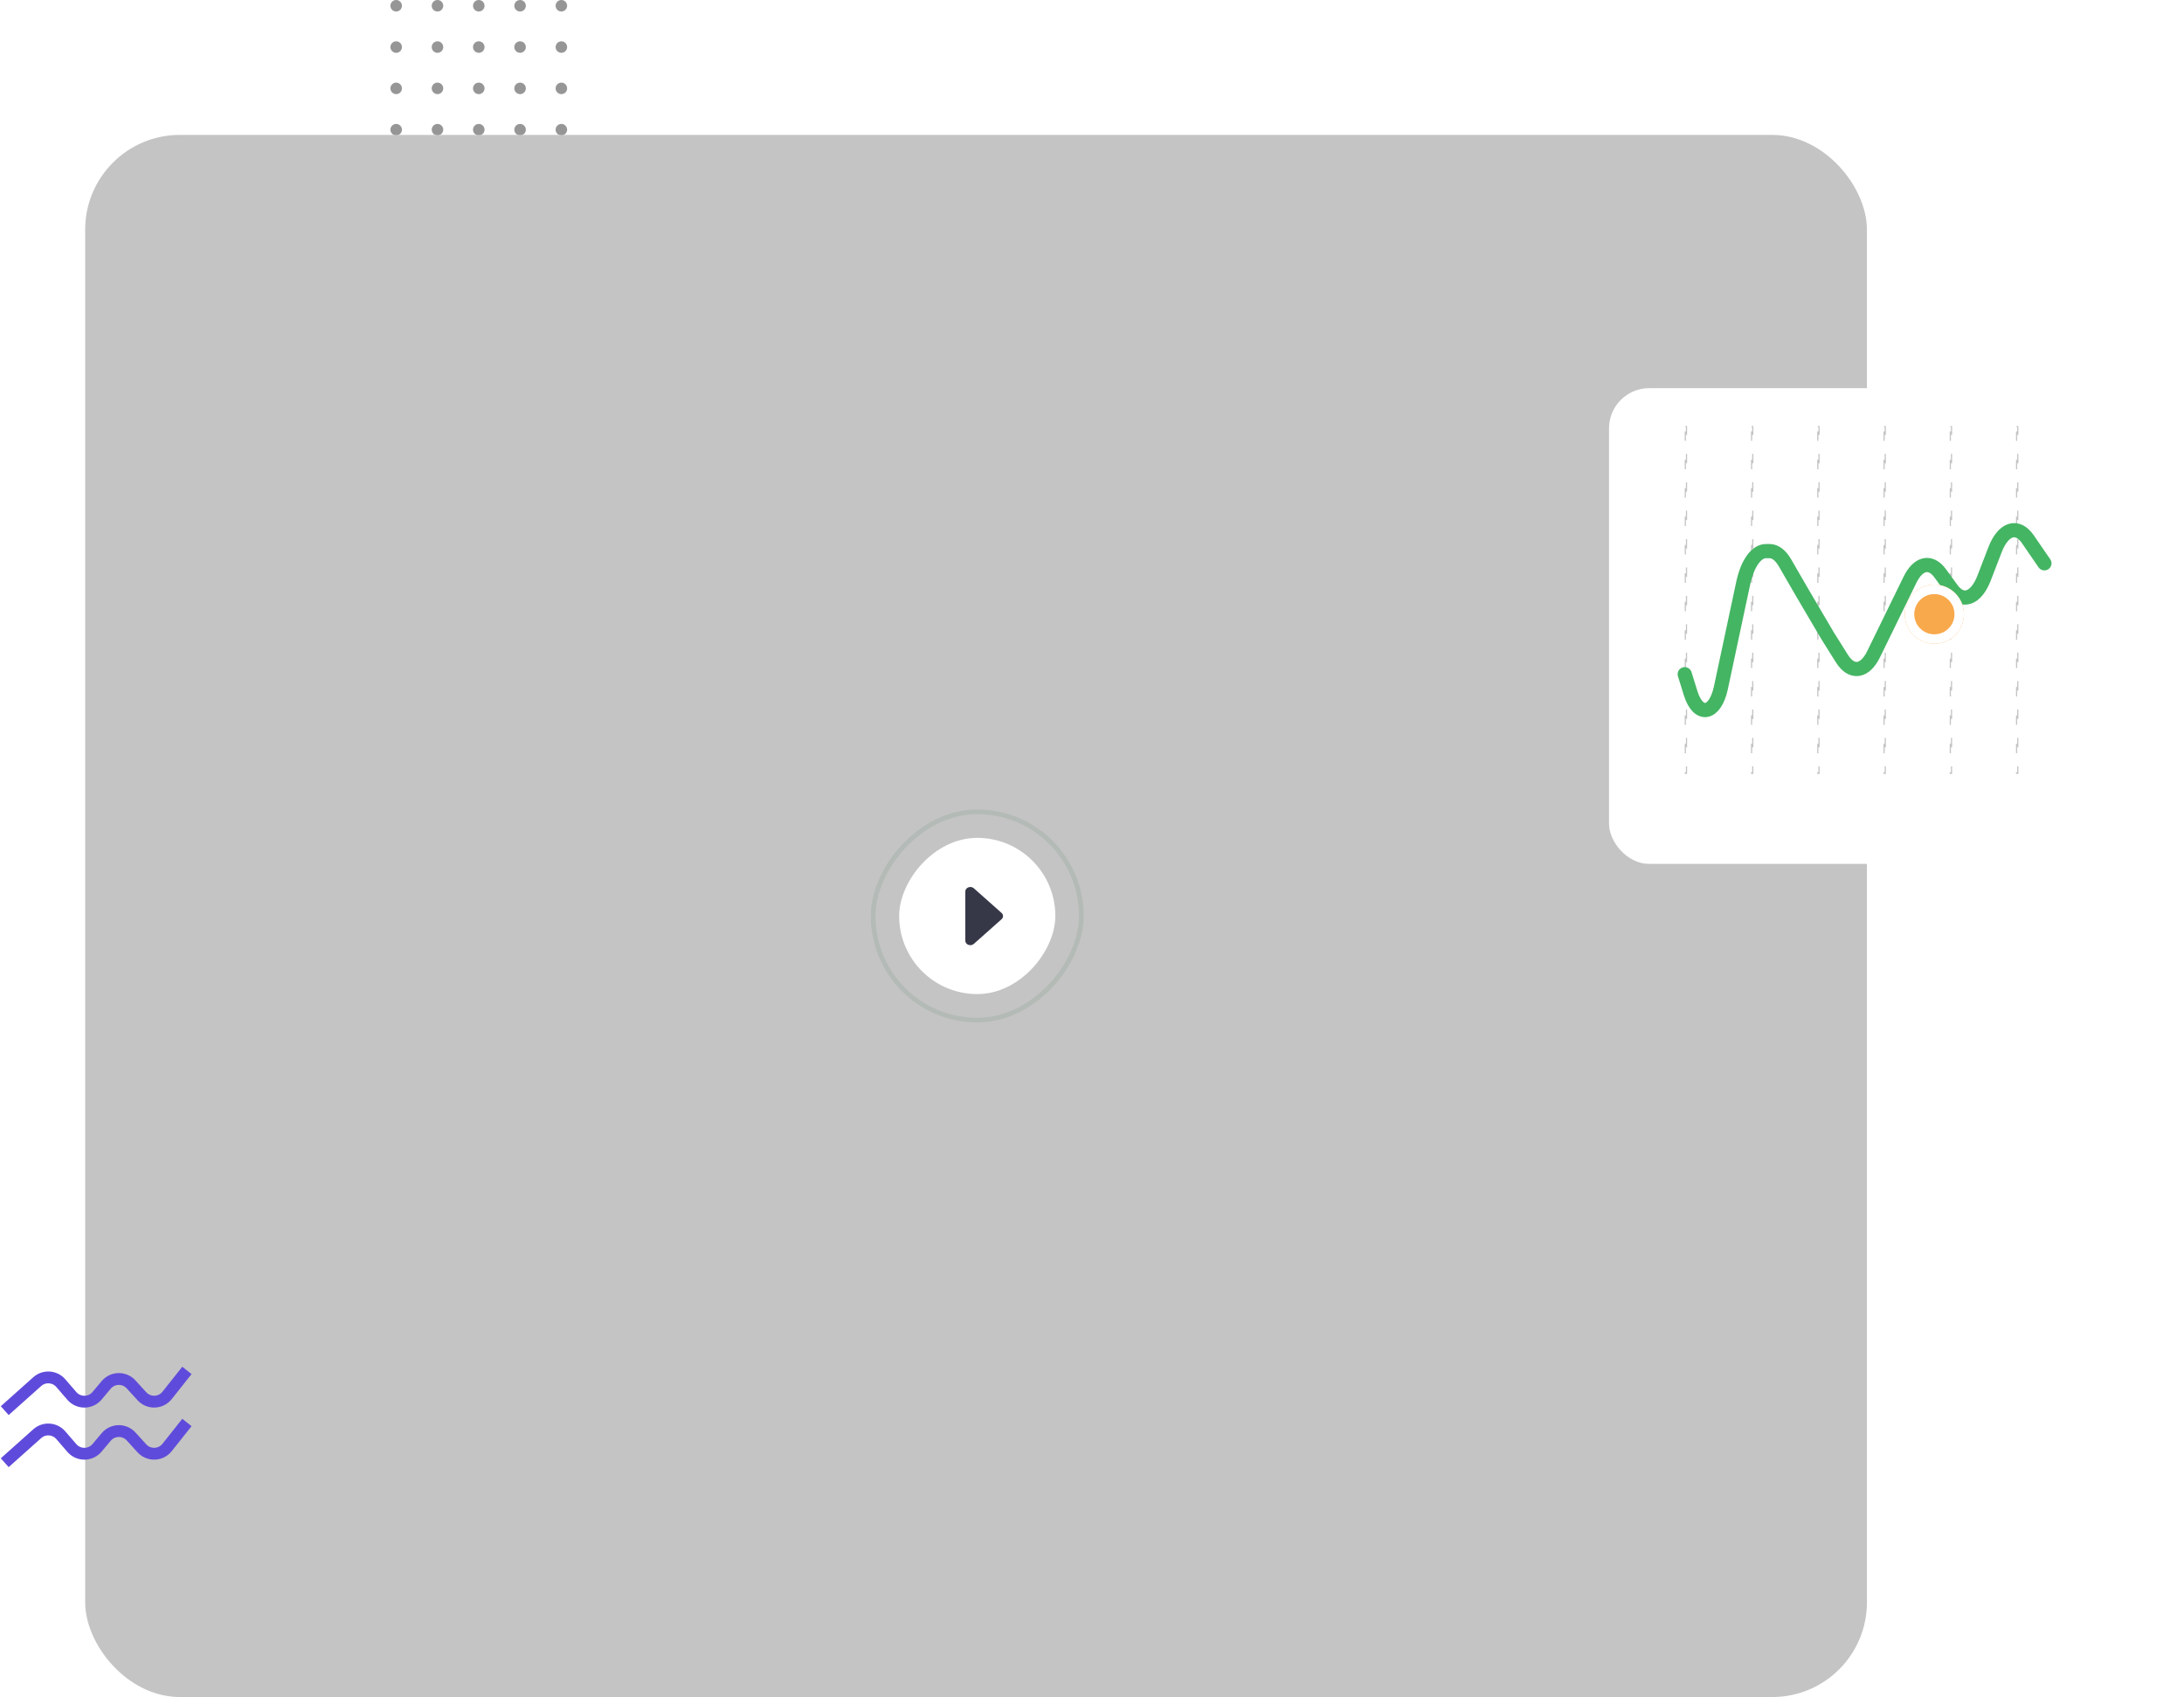 <svg width="923" height="717" viewBox="0 0 923 717" fill="none" xmlns="http://www.w3.org/2000/svg">
<circle cx="167.434" cy="54.794" r="2.434" transform="rotate(-90 167.434 54.794)" fill="#969696"/>
<circle cx="167.434" cy="37.341" r="2.434" transform="rotate(-90 167.434 37.341)" fill="#969696"/>
<circle cx="167.434" cy="19.887" r="2.434" transform="rotate(-90 167.434 19.887)" fill="#969696"/>
<circle cx="167.434" cy="2.434" r="2.434" transform="rotate(-90 167.434 2.434)" fill="#969696"/>
<circle cx="184.887" cy="54.794" r="2.434" transform="rotate(-90 184.887 54.794)" fill="#969696"/>
<circle cx="184.887" cy="37.341" r="2.434" transform="rotate(-90 184.887 37.341)" fill="#969696"/>
<circle cx="184.887" cy="19.887" r="2.434" transform="rotate(-90 184.887 19.887)" fill="#969696"/>
<circle cx="184.887" cy="2.434" r="2.434" transform="rotate(-90 184.887 2.434)" fill="#969696"/>
<circle cx="202.341" cy="54.794" r="2.434" transform="rotate(-90 202.341 54.794)" fill="#969696"/>
<circle cx="202.341" cy="37.341" r="2.434" transform="rotate(-90 202.341 37.341)" fill="#969696"/>
<circle cx="202.341" cy="19.887" r="2.434" transform="rotate(-90 202.341 19.887)" fill="#969696"/>
<circle cx="202.341" cy="2.434" r="2.434" transform="rotate(-90 202.341 2.434)" fill="#969696"/>
<circle cx="219.794" cy="54.794" r="2.434" transform="rotate(-90 219.794 54.794)" fill="#969696"/>
<circle cx="219.794" cy="37.341" r="2.434" transform="rotate(-90 219.794 37.341)" fill="#969696"/>
<circle cx="219.794" cy="19.887" r="2.434" transform="rotate(-90 219.794 19.887)" fill="#969696"/>
<circle cx="219.794" cy="2.434" r="2.434" transform="rotate(-90 219.794 2.434)" fill="#969696"/>
<circle cx="237.248" cy="54.794" r="2.434" transform="rotate(-90 237.248 54.794)" fill="#969696"/>
<circle cx="237.248" cy="37.341" r="2.434" transform="rotate(-90 237.248 37.341)" fill="#969696"/>
<circle cx="237.248" cy="19.887" r="2.434" transform="rotate(-90 237.248 19.887)" fill="#969696"/>
<circle cx="237.248" cy="2.434" r="2.434" transform="rotate(-90 237.248 2.434)" fill="#969696"/>
<rect x="36" y="57" width="753" height="660" rx="40" fill="#C4C4C4"/>
<path d="M2 596L15.744 583.736C18.661 581.133 23.146 581.424 25.702 584.383L30.367 589.783C33.184 593.044 38.25 593.01 41.023 589.711L44.878 585.125C47.603 581.882 52.561 581.784 55.412 584.916L59.964 589.914C62.869 593.105 67.94 592.933 70.622 589.554L79 579" stroke="#5F4BDB" stroke-width="5"/>
<path d="M2 618L15.744 605.736C18.661 603.133 23.146 603.424 25.702 606.383L30.367 611.783C33.184 615.044 38.25 615.01 41.023 611.711L44.878 607.125C47.603 603.882 52.561 603.784 55.412 606.916L59.964 611.914C62.869 615.105 67.94 614.933 70.622 611.554L79 601" stroke="#5F4BDB" stroke-width="5"/>
<g filter="url(#filter0_d_51_13)">
<rect x="680" y="153" width="204" height="201" rx="17" fill="white"/>
</g>
<rect x="712.25" y="180.25" width="0.5" height="146.5" stroke="#C4C4C4" stroke-width="0.5" stroke-dasharray="4 8"/>
<rect x="740.25" y="180.25" width="0.5" height="146.5" stroke="#C4C4C4" stroke-width="0.5" stroke-dasharray="4 8"/>
<rect x="768.25" y="180.25" width="0.5" height="146.5" stroke="#C4C4C4" stroke-width="0.5" stroke-dasharray="4 8"/>
<rect x="796.25" y="180.25" width="0.5" height="146.5" stroke="#C4C4C4" stroke-width="0.5" stroke-dasharray="4 8"/>
<rect x="824.25" y="180.25" width="0.5" height="146.5" stroke="#C4C4C4" stroke-width="0.5" stroke-dasharray="4 8"/>
<rect x="852.25" y="180.25" width="0.5" height="146.5" stroke="#C4C4C4" stroke-width="0.5" stroke-dasharray="4 8"/>
<path d="M712 284.855L714.498 292.882C717.75 303.333 724.841 302.04 727.292 290.55L736.704 246.423C738.474 238.126 742.222 232.841 746.336 232.841H747.859C750.224 232.841 752.522 234.597 754.392 237.832L761.586 250.28L772.367 268.59L778.415 278.232C782.515 284.769 788.103 284.008 791.818 276.407L807.181 244.973C810.691 237.791 815.907 236.672 819.964 242.231L824.874 248.957C829.334 255.068 835.119 253.051 838.534 244.196L843.13 232.279C846.617 223.238 852.559 221.351 857.035 227.862L864 237.994" stroke="#44B563" stroke-width="6" stroke-linecap="round"/>
<g filter="url(#filter1_d_51_13)">
<circle cx="817.5" cy="240.5" r="12.5" fill="#F8A94C"/>
<circle cx="817.5" cy="240.5" r="10.5" stroke="white" stroke-width="4"/>
</g>
<rect width="66" height="66" rx="33" transform="matrix(1 0 0 -1 380 420)" fill="white"/>
<rect x="1" y="-1" width="88" height="88" rx="44" transform="matrix(1 0 0 -1 368 430)" stroke="#658E75" stroke-opacity="0.17" stroke-width="2"/>
<path d="M407.96 387.048L407.96 397.459C407.96 399.134 410.237 399.972 411.569 398.788L423.282 388.376C424.107 387.642 424.107 386.453 423.282 385.719L411.569 375.307C410.237 374.123 407.96 374.962 407.96 376.636L407.96 387.048Z" fill="#363848"/>
<defs>
<filter id="filter0_d_51_13" x="641" y="125" width="282" height="279" filterUnits="userSpaceOnUse" color-interpolation-filters="sRGB">
<feFlood flood-opacity="0" result="BackgroundImageFix"/>
<feColorMatrix in="SourceAlpha" type="matrix" values="0 0 0 0 0 0 0 0 0 0 0 0 0 0 0 0 0 0 127 0" result="hardAlpha"/>
<feOffset dy="11"/>
<feGaussianBlur stdDeviation="19.5"/>
<feColorMatrix type="matrix" values="0 0 0 0 0 0 0 0 0 0 0 0 0 0 0 0 0 0 0.07 0"/>
<feBlend mode="normal" in2="BackgroundImageFix" result="effect1_dropShadow_51_13"/>
<feBlend mode="normal" in="SourceGraphic" in2="effect1_dropShadow_51_13" result="shape"/>
</filter>
<filter id="filter1_d_51_13" x="776" y="218" width="83" height="83" filterUnits="userSpaceOnUse" color-interpolation-filters="sRGB">
<feFlood flood-opacity="0" result="BackgroundImageFix"/>
<feColorMatrix in="SourceAlpha" type="matrix" values="0 0 0 0 0 0 0 0 0 0 0 0 0 0 0 0 0 0 127 0" result="hardAlpha"/>
<feOffset dy="19"/>
<feGaussianBlur stdDeviation="14.5"/>
<feColorMatrix type="matrix" values="0 0 0 0 0.243 0 0 0 0 0.208 0 0 0 0 0.471 0 0 0 0.14 0"/>
<feBlend mode="normal" in2="BackgroundImageFix" result="effect1_dropShadow_51_13"/>
<feBlend mode="normal" in="SourceGraphic" in2="effect1_dropShadow_51_13" result="shape"/>
</filter>
</defs>
</svg>
